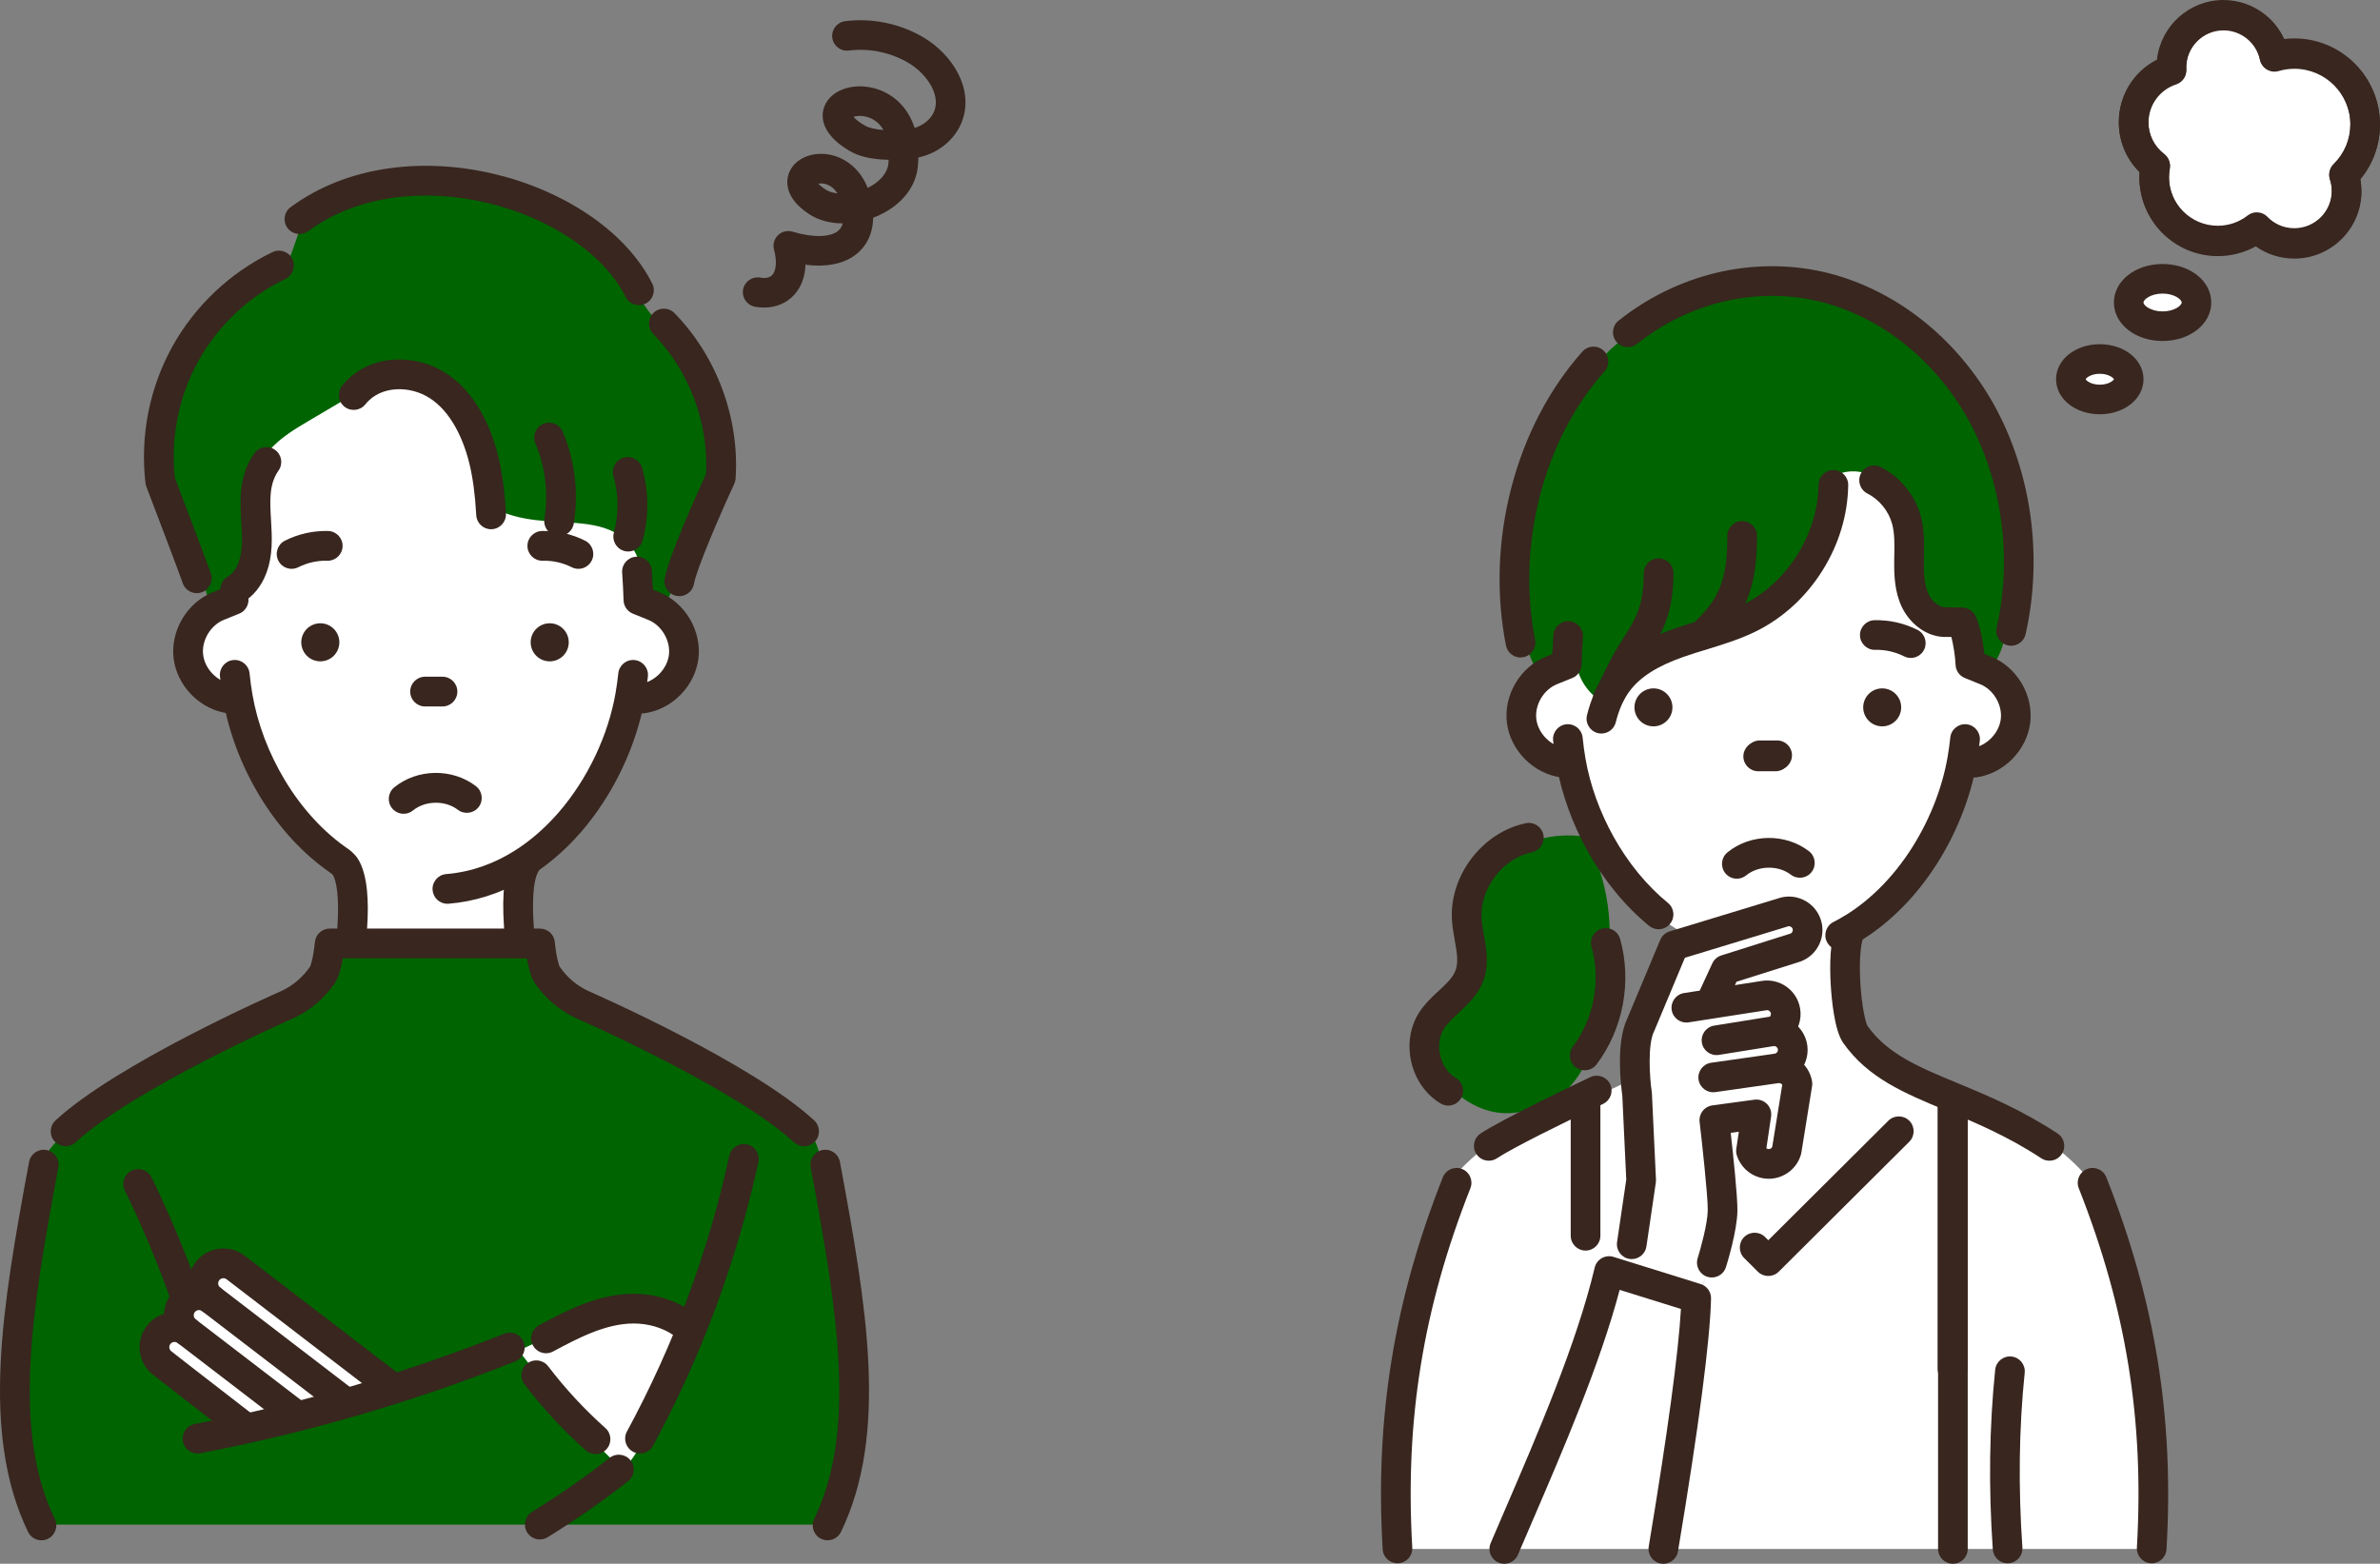 <?xml version="1.0" encoding="UTF-8"?><svg id="_レイヤー_2" xmlns="http://www.w3.org/2000/svg" width="4787.3" height="3145.74" viewBox="0 0 4787.3 3145.74"><rect x="0" y="0" width="4787.3" height="3145.74" fill="#808080" stroke="none"/><defs><style>.cls-1{fill:#006400;}.cls-2{fill:#fff;}.cls-3{fill:#38261f;}</style></defs><g id="_layer"><g id="group"><path class="cls-2" d="m3195.48,2212.84l94.05-44.64,8.45,227.47-14.79,100.55-6.7,60.67-38.56,17.17-62.06,140.7s-2.59-474.49-3.89-475.35c-1.3-.87,23.49-26.57,23.49-26.57Z"/><path class="cls-2" d="m3985.33,1371.13c29,11.7,48.69,45.16,44.88,76.18-3.58,28.98-27.6,55.05-56.01,61.84.92-6.61,1.72-13.26,2.43-19.94,1.4-13.24-8.19-25.1-21.43-26.5-13.22-1.42-25.08,8.17-26.5,21.41-1.42,13.4-3.26,26.71-5.48,39.56-14.92,86.44-56.77,174.6-114.85,241.9-23.36,27.05-48.75,62.54-86.68,89.58-20.26,14.45-32.57,32.1-32.58,58.36-2.02,17.74-2.48,38.99-1.35,63.65.69,15.12,5.12,91.99,24.42,119.32,41.26,58.47,98.65,88.85,165.35,117.58l-44.54,41.63c-9.36-6.4-22.24-5.46-30.57,2.82l-243.24,286.21-94.75-33.58-7.18-259.15,71.72-5.66-4.22,83.89,58.08,11.29,17.26-230.39-14.09-92.37c-5.76-23.94-75.4-9.98-146.01-1.77l29.75-63.07c74.04-25.12,82.26-22.17,155.8-51.05,24.53-34.74-5.12-57.47-33.55-63.41-6.96-1.45-189.77,48.46-198.42,43.14-.18-.11-20.77-13.46-44.39-28.6-54.61-31.69-53.95-80.71-92.89-141.77-36.1-56.63-61.93-122.42-72.76-185.2-2.41-13.91-4.36-28.32-5.83-42.82-1.35-13.24-13.17-22.88-26.41-21.55-13.24,1.33-22.88,13.15-21.55,26.39.6,5.78,1.24,11.54,1.97,17.28-24.39-9.55-43.92-33.11-47.11-59.02-3.83-31.02,15.88-64.48,44.91-76.18l42.18-43.4c8.54,24.32,19.67,53.37,40.41,68.65-1.95,6.08-12.67,36.98-14.33,43.52-3.24,12.9,4.59,26,17.51,29.23,1.95.5,3.92.73,5.87.73,10.78,0,20.61-7.3,23.36-18.22,4.27-17.05,9.66-31.85,16.32-44.75,3.49-6.77,7.32-13.01,11.52-18.79,22.1-30.31,58.15-53.4,113.45-72.63,14.96-5.21,30.63-9.98,45.78-14.62,33.14-10.12,67.42-20.61,99.8-36.85,106.36-53.42,178.89-169.26,180.52-288.26.02-2.41-.3-4.75-.92-6.98,2.41-.8-13.27-19.23-12.1-19.44,12.66-4.38,32.87-7.55,49.67-1.95.92,7.71,2.77,36.48,10.25,40.27,25.52,12.96,45.23,37.17,52.71,64.8,5.42,19.99,5,41.95,4.57,65.21-.07,3.28-.14,6.56-.18,9.82-.41,30.31,1.08,62.32,14.78,91.12,14.27,29.99,46.51,59.04,86.42,56.91l12.57.21c4.64,17.21,9.11,44.26,9.64,61.22.28,9.55,6.17,18.01,15.03,21.62l31,12.55Z"/><path class="cls-1" d="m4031.2,1288.64c-3.79,15.03-9.61,29.33-17.39,42.7-3.37-1.81-6.86-3.44-10.42-4.89l-17.12-6.93c-2.52-24.42-8.93-60.33-18.06-78.43-4.02-7.99-12.16-13.08-21.11-13.24l-30.13-.5c-.69-.02-1.35,0-2.04.05-16.98,1.15-33.36-13.95-40.73-29.46-9.94-20.88-10.44-46.95-10.12-69.74.05-3.19.11-6.4.16-9.59.5-25.61,1.01-52.11-6.22-78.73-10.99-40.57-39.93-76.16-77.42-95.18-10.46-5.3-22.97-2.25-29.9,6.68-12-3.42-24.78-4.22-37.04-2.13-5.55.94-10.53,2.57-14.85,4.77-3.21-1.65-6.84-2.62-10.69-2.66-13.31-.23-24.23,10.44-24.42,23.75-1.38,101.49-63.26,200.3-153.97,245.85-4.02,2.02-8.1,3.97-12.21,5.78,22.3-39.51,30.89-84.83,30.89-148.63,0-13.31-10.78-24.09-24.09-24.09s-24.09,10.78-24.09,24.09c0,88.23-15.6,129.08-69.05,178.62-13.58,4.15-27.51,8.49-41.21,13.26-15.7,5.46-30.13,11.24-43.39,17.49,18.75-31.96,33.73-68.73,33.73-134.38,0-13.31-10.78-24.09-24.09-24.09s-24.09,10.78-24.09,24.09c0,68.34-18.1,96.58-41.03,132.33-7.5,11.73-15.26,23.84-22.92,38.07-6.45,11.98-12.28,23.93-17.92,35.5-5.69,11.66-11.06,22.65-17.05,33.78-1.38,2.57-2.25,5.28-2.64,8.03-.28.69-.57,1.4-.83,2.09-17.53-14.36-30.59-34.21-36.67-56.06,1.49-3.01,2.36-6.36,2.46-9.87.6-19.85,1.45-33.57,2.55-50.94l.32-5.03c.83-13.29-9.27-24.74-22.53-25.56-13.26-.85-24.74,9.27-25.56,22.53l-.32,5.03c-.8,12.92-1.49,23.86-2.04,36.78l-16.48,6.68c-8.74,3.53-16.96,8.17-24.51,13.7-5.12-9.36-9.29-19.16-12.51-29.3,6.2-5.48,9.41-14.02,7.69-22.74-37.95-192.48,17.44-406.39,141.12-544.96,6.82-7.62,7.89-18.38,3.53-26.96,9.64-10.83,20.22-20.72,31.64-29.58,8.61,7.53,21.64,8.03,30.89.64,104.11-83.18,240.73-116.04,365.5-87.86,125.27,28.27,240.76,118.43,308.95,241.17,68.68,123.57,90.39,281.79,58.08,423.21-2.23,9.71,1.77,19.39,9.36,24.87Z"/><path class="cls-2" d="m3903.27,2224.98v436.86s.88,259.49,1.71,454.06h-571.62s51.18-267.03,54.63-268.47c.41.76,23.24-232.39,23.91-231.77l32.29-78.66c-3.58,8.74,8.52-51.12,19.37-75.69,0,0,87.18,99.78,93.33,99.78s12.3-2.34,17-7.02l262.53-261.36c5.83-5.81-2.59-34.91-3.95-42.42l40.65-37.43c.3-.3,22.54,9.38,22.79,9.06,2.43,1.01,4.86,2.04,7.34,3.07Z"/><path class="cls-1" d="m3225.22,1903.41c19.62,69.21,4.86,147.87-38.46,205.28-7.21,9.55-6.22,22.74,1.79,31.12-11.66,25.1-29.03,47.32-50.55,64.66-19,8.21-38.64,17.05-58.88,26.96-50.99,16.43-97.5,7.6-143.94-27.42,4.91-11.04.87-24.23-9.78-30.52-16.66-9.82-29.05-27.7-34.03-49.01-4.96-21.32-1.74-42.82,8.83-59.02,7.53-11.5,18.56-21.75,30.27-32.61,17.85-16.61,38.11-35.41,48-62.28,11.2-30.43,5.67-61.41.78-88.76-2.09-11.79-4.08-22.92-4.8-33.62-4.22-62.71,44.2-126.55,105.72-139.4,10.6-2.2,18.1-11.11,19.05-21.36,27.79-6.95,56.68-8.61,85.06-4.91,8.15,16.59,17.1,32.75,26.73,48.33.09.5.23,1.01.41,1.49,17.05,45.32,26.09,94.27,26.5,142.82-10.37,4.96-15.95,16.8-12.71,28.25Z"/><path class="cls-2" d="m2807.7,3115.9h540.02c5.27-16.74,40.27-268.47,63.28-493.14-36.8-29.56-144.13-48.67-158.39-49.54-15.79,18.62-40.84,94.11-64.57,141.55-2.05-224.11-5.34-383.32-5.63-496.06-60.39,18.06-143.79,47.74-191.66,86-27.09,21.65-55.53,47.04-77.42,76.05-115.14,316.88-105.62,735.14-105.62,735.14Z"/><path class="cls-2" d="m4338.13,3115.9h-405.32s7.13-715.61,6.88-897.2c60.39,18.06,143.79,47.74,191.66,86,27.09,21.65,55.53,47.04,77.42,76.05,80.11,106.19,92.22,259.42,106.84,395.23,19.82,184.05,24.3,340,22.51,339.92Z"/><polygon class="cls-2" points="3262.13 2563.9 3285.67 2477.16 3295.59 2370.59 3288.15 2115.33 3315.41 2011.24 3367.46 1899.72 3570.68 1835.28 3623.96 1845.19 3632.63 1888.56 3559.52 1926.98 3469.73 1953.93 3452.96 2018.67 3565.72 2002.57 3590.5 2036.02 3589.26 2076.91 3604.13 2125.24 3610.33 2204.55 3581.83 2330.94 3539.7 2340.85 3522.35 2319.79 3521.11 2245.44 3457.25 2252.01 3466.59 2432.55 3450.48 2527.97 3415.78 2603.55 3262.13 2563.9"/><path class="cls-3" d="m4038.21,3144.76c-15.53,0-28.63-12.03-29.73-27.76-8.68-124.86-7.07-246.5,4.8-361.56,1.69-16.39,16.33-28.29,32.73-26.61,16.39,1.69,28.3,16.35,26.61,32.73-11.52,111.66-13.07,229.85-4.63,351.3,1.14,16.44-11.25,30.69-27.69,31.83-.7.05-1.41.07-2.1.07Z"/><path class="cls-3" d="m3493.6,1767.62c-8.64,0-17.2-3.73-23.1-10.94-10.43-12.75-8.56-31.54,4.19-41.98,46.18-37.79,116.65-38.84,163.92-2.44,13.05,10.05,15.49,28.78,5.43,41.84-10.05,13.05-28.78,15.49-41.84,5.43-25.03-19.27-65.28-18.68-89.73,1.34-5.54,4.54-12.23,6.75-18.88,6.75Z"/><path class="cls-3" d="m2994.63,2334.94c-9.71,0-19.24-4.74-24.96-13.46-9.04-13.77-5.21-32.27,8.57-41.31,44.19-29.01,180.14-94.14,220.75-113.4,14.89-7.06,32.68-.72,39.74,14.16,7.06,14.88.72,32.68-14.16,39.74-81.89,38.85-181.01,87.99-213.58,109.38-5.05,3.31-10.73,4.9-16.34,4.9Z"/><path class="cls-3" d="m4122.29,2334.94c-5.62,0-11.3-1.58-16.34-4.9-68.88-45.22-134.27-72.37-191.97-96.33-84-34.88-156.55-65-206.53-135.84-17.8-25.22-23.39-89.86-24.96-116.47-2.03-34.16-2.87-95.96,14.24-126.05,8.14-14.32,26.35-19.33,40.68-11.19,14.32,8.14,19.33,26.35,11.19,40.68-4.27,7.51-9.58,37.82-6.69,90.52,2.71,49.46,10.71,81.79,14.46,88.34,40.05,56.6,102.04,82.34,180.51,114.92,60.12,24.96,128.27,53.26,201.83,101.55,13.77,9.04,17.61,27.54,8.57,41.31-5.73,8.73-15.25,13.46-24.96,13.46Zm-365.88-271.13h0,0Z"/><path class="cls-3" d="m2810.94,3144.76c-15.68,0-28.83-12.24-29.75-28.1-7.79-133.88-1.94-258.4,17.9-380.67,19.74-121.63,53.46-241.87,103.09-367.61,6.05-15.32,23.38-22.85,38.7-16.79,15.33,6.05,22.84,23.38,16.79,38.7-48.04,121.7-80.65,237.91-99.69,355.26-19.13,117.91-24.77,238.17-17.23,367.64.96,16.45-11.6,30.56-28.05,31.51-.59.03-1.18.05-1.76.05Z"/><path class="cls-3" d="m4328.1,3144.76c-.58,0-1.17-.02-1.76-.05-16.45-.96-29-15.07-28.05-31.51,7.54-129.48,1.9-249.73-17.23-367.64-19.04-117.35-51.65-233.56-99.69-355.26-6.05-15.32,1.47-32.65,16.79-38.7,15.32-6.05,32.65,1.47,38.7,16.79,49.63,125.73,83.35,245.98,103.09,367.61,19.84,122.27,25.69,246.78,17.9,380.67-.92,15.86-14.07,28.1-29.75,28.1Z"/><path class="cls-3" d="m3025.84,3145.74c-3.91,0-7.88-.77-11.71-2.41-15.15-6.47-22.18-24-15.71-39.15,8.93-20.91,17.93-41.79,27.45-63.9,68.28-158.52,145.68-338.19,181.8-490.28,1.91-8.04,7.08-14.94,14.26-19.03,7.19-4.09,15.75-5.02,23.64-2.56l175.21,54.62c12.71,3.96,21.26,15.87,20.94,29.18-2,84.67-24.38,255.78-66.5,508.58-2.71,16.25-18.08,27.24-34.33,24.52-16.25-2.71-27.23-18.08-24.52-34.33,37.61-225.73,59.84-389.79,64.78-477.82l-123.23-38.42c-39.7,149.78-112.52,318.82-177.26,469.12-9.51,22.07-18.49,42.92-27.38,63.74-4.84,11.33-15.86,18.12-27.45,18.12Z"/><path class="cls-3" d="m3580.08,2177.63c-12.6,0-24.32-8.05-28.39-20.69-5.05-15.68,3.57-32.49,19.25-37.54.61-.2,1.19-.47,1.72-.81,2-1.27,4.12-4.09,3.49-7.82-.44-2.6-1.95-4.16-3.14-5.01-1.19-.85-3.16-1.77-5.76-1.33-.07.01-.14.02-.21.04l-109.59,17.62c-16.27,2.62-31.57-8.45-34.19-24.72-2.62-16.27,8.45-31.57,24.72-34.19l109.49-17.61c17.71-2.95,35.51,1.16,50.15,11.58,14.67,10.44,24.39,25.96,27.38,43.71,4.5,26.75-7.38,53.46-30.28,68.04-4.83,3.07-10.04,5.52-15.48,7.27-3.04.98-6.12,1.45-9.15,1.45Z"/><path class="cls-3" d="m3282.23,2532.84c-1.45,0-2.91-.11-4.38-.32-16.3-2.4-27.57-17.55-25.17-33.85l18.49-125.72c-1-21.28-7.24-153.75-7.96-169.17-2.32-16.2-13.71-105.73,10.05-154.78l66.23-158.29c3.43-8.2,10.34-14.44,18.84-17.03l217.11-66.06c34.41-12.5,72.76,4.9,85.92,39.22,13.3,34.7-4.11,73.75-38.8,87.05-.56.21-1.12.41-1.69.59l-127.95,40.44-20.05,43.43c-6.91,14.96-24.63,21.49-39.59,14.58-14.96-6.91-21.49-24.63-14.58-39.59l25.57-55.39c3.52-7.62,10.09-13.41,18.09-15.94l139.35-44.05c3.63-1.7,5.39-5.96,3.94-9.76-1.53-3.98-6-5.97-9.98-4.45-.66.25-1.32.48-1.99.68l-204.55,62.24-61.16,146.18c-.26.62-.54,1.22-.84,1.82-13.33,26.68-8.91,93.58-4.67,121.8.15,1,.25,2.01.3,3.02q8.17,173.6,8.18,173.73c.07,1.85-.02,3.7-.29,5.53l-18.91,128.57c-2.18,14.83-14.92,25.49-29.48,25.49Z"/><path class="cls-3" d="m3580.3,2096.89c-7.88,0-15.74-3.1-21.61-9.26-11.36-11.93-10.9-30.81,1.03-42.17.9-.86,2.94-3.25,2.32-6.9-.44-2.6-1.95-4.16-3.14-5.01-1.19-.85-3.17-1.77-5.76-1.33-.12.02-.24.04-.36.06l-156.13,24.34c-16.27,2.53-31.53-8.6-34.07-24.88-2.54-16.28,8.6-31.53,24.88-34.07l155.99-24.32c17.67-2.92,35.44,1.2,50.05,11.6,14.67,10.44,24.39,25.96,27.38,43.71,3.72,22.1-3.76,44.53-20.01,60.01-5.77,5.5-13.18,8.23-20.57,8.23Z"/><path class="cls-3" d="m3443.28,2569.83c-2.96,0-5.97-.44-8.95-1.38-15.72-4.94-24.45-21.68-19.52-37.4,5.54-17.65,19.98-69.36,20.29-96.26.33-29-11.74-138.38-16.42-178.08-1.9-16.16,9.49-30.87,25.62-33.05l84.67-11.48c9.29-1.26,18.64,1.93,25.24,8.6,6.59,6.68,9.66,16.06,8.28,25.34l-9.48,63.77c.7.55,1.56,1.04,2.64,1.35,2.54.74,4.59.05,5.88-.65,1.08-.6,2.45-1.67,3.3-3.51l20.11-124.79c-1.62-2.51-4.63-3.95-7.77-3.43-.25.04-.49.08-.74.12l-126.1,17.98c-16.31,2.32-31.42-9.01-33.74-25.32-2.33-16.31,9.01-31.42,25.32-33.74l125.78-17.94c17.6-2.85,35.29,1.27,49.84,11.63,14.67,10.44,24.39,25.96,27.38,43.71.54,3.21.55,6.49.03,9.7l-21.61,134.07c-.19,1.21-.46,2.4-.8,3.58-5.02,17.28-16.48,31.57-32.26,40.24-15.78,8.67-33.98,10.68-51.26,5.66-21.52-6.25-38.47-22.74-45.35-44.1-1.41-4.36-1.79-8.99-1.11-13.53l5.1-34.27-16.36,2.22c5.07,45.24,13.81,127.85,13.49,156.61-.46,40.52-20.72,106.12-23.03,113.47-4,12.74-15.77,20.89-28.45,20.9Z"/><path class="cls-3" d="m3574.69,1549.17h-34.89c-16.47,0-29.83-13.36-29.83-29.83s13.36-29.83,29.83-29.83h34.89c16.47,0,29.83,13.36,29.83,29.83s-13.36,29.83-29.83,29.83Z"/><path class="cls-3" d="m3571.46,1551.48h-34.89c-16.47,0-29.83-13.36-29.83-29.83s13.36-29.83,29.83-29.83h34.89c16.47,0,29.83,13.36,29.83,29.83s-13.36,29.83-29.83,29.83Z"/><path class="cls-3" d="m3843.51,1323.55c-4.52,0-9.11-1.03-13.42-3.21-17.96-9.06-38.08-13.58-58.19-13.05-16.5.44-30.17-12.57-30.6-29.04-.43-16.47,12.57-30.17,29.04-30.6,29.92-.78,59.89,5.94,86.62,19.43,14.71,7.42,20.61,25.36,13.19,40.07-5.25,10.4-15.75,16.4-26.65,16.4Z"/><circle class="cls-3" cx="3325.87" cy="1422.96" r="38.19"/><circle class="cls-3" cx="3785.97" cy="1422.96" r="38.19"/><path class="cls-3" d="m3058.46,1322.62c-13.96,0-26.43-9.85-29.23-24.06-20.24-102.58-16.56-212.21,10.64-317.02,27.26-105.07,76.77-199.92,143.16-274.31,10.97-12.29,29.83-13.36,42.12-2.39,12.29,10.97,13.36,29.83,2.39,42.12-122.55,137.29-177.41,349.27-139.78,540.04,3.19,16.16-7.33,31.85-23.49,35.04-1.95.38-3.89.57-5.81.57Z"/><path class="cls-3" d="m4045.35,1298.98c-2.2,0-4.43-.24-6.67-.76-16.06-3.67-26.11-19.66-22.44-35.72,15.78-69.07,18.85-143.9,8.89-216.39-9.95-72.4-32.91-142.52-66.39-202.77-33.33-59.98-78.92-113.48-131.85-154.72-52.62-41-112.57-69.92-173.35-83.64-60.61-13.68-125.52-13.03-187.72,1.9-62.39,14.97-122.18,44.31-172.92,84.87-12.87,10.29-31.64,8.19-41.93-4.68-10.29-12.87-8.19-31.64,4.68-41.93,57.54-45.99,125.41-79.28,196.26-96.28,71.04-17.04,145.3-17.76,214.77-2.08,69.29,15.64,137.37,48.41,196.88,94.77,59.2,46.12,110.15,105.87,147.34,172.8,37.04,66.65,62.4,143.98,73.34,223.63,10.93,79.55,7.53,161.78-9.83,237.8-3.16,13.83-15.45,23.19-29.06,23.19Z"/><path class="cls-3" d="m3143.38,1564.02c-1.37,0-2.75-.09-4.14-.29-26.7-3.7-52.34-16.85-72.22-37.03-19.88-20.18-32.64-46.02-35.94-72.77-3.3-26.75,2.79-54.92,17.17-79.32,14.37-24.4,36.05-43.4,61.05-53.48l13.05-5.29c.53-11.42,1.16-21.53,1.9-33.25l.31-4.97c1.03-16.44,15.2-28.95,31.64-27.9,16.44,1.03,28.94,15.2,27.9,31.64l-.31,4.99c-1.13,18.01-1.96,31.02-2.55,50.79-.35,11.82-7.65,22.32-18.62,26.76l-30.97,12.55c-26.74,10.79-44.89,41.61-41.37,70.18,3.53,28.57,28.63,54.05,57.15,58.01,16.32,2.26,27.71,17.33,25.45,33.65-2.07,14.93-14.86,25.73-29.51,25.73Z"/><path class="cls-3" d="m3701.46,1911.18c-10.89,0-21.38-5.98-26.64-16.37-7.44-14.7-1.55-32.65,13.15-40.09,57.86-29.28,110.5-77.91,152.22-140.63,38.61-58.03,66.08-126,77.37-191.4,2.2-12.74,4.03-25.92,5.44-39.18,1.74-16.38,16.44-28.24,32.82-26.51,16.38,1.74,28.25,16.43,26.51,32.82-1.55,14.54-3.55,29.02-5.97,43.02-12.67,73.4-43.38,149.51-86.49,214.3-47.42,71.28-107.92,126.88-174.95,160.81-4.32,2.19-8.92,3.22-13.45,3.22Z"/><path class="cls-3" d="m3336.19,1869.31c-6.63,0-13.31-2.2-18.85-6.72-47.89-39.09-90.61-90.92-123.55-149.89-31.2-55.84-53.12-116.87-63.41-176.5-2.61-15.13-4.74-30.8-6.34-46.55-1.66-16.39,10.28-31.02,26.67-32.68,16.39-1.66,31.03,10.28,32.68,26.67,1.46,14.38,3.4,28.65,5.77,42.42,9.16,53.05,28.76,107.53,56.71,157.55,29.31,52.47,67.07,98.38,109.2,132.77,12.76,10.42,14.66,29.21,4.24,41.97-5.9,7.22-14.48,10.97-23.13,10.97Z"/><path class="cls-3" d="m2913.11,2224.07c-5.16,0-10.38-1.34-15.15-4.15-29.26-17.29-50.81-47.62-59.1-83.21-8.3-35.58-2.39-72.31,16.21-100.76,11.12-17.01,25.14-30.03,38.69-42.62,15.38-14.29,28.66-26.63,34.09-41.38,6.16-16.72,2.52-37.08-1.68-60.66-2.27-12.7-4.61-25.83-5.53-39.48-6.02-89.6,60.59-177.43,148.49-195.79,16.13-3.37,31.93,6.97,35.3,23.1,3.37,16.13-6.97,31.93-23.1,35.3-58.87,12.3-105.2,73.38-101.16,133.39.7,10.38,2.66,21.37,4.73,33,5,28.06,10.68,59.86-1.06,91.75-10.36,28.14-31.14,47.45-49.48,64.48-11.43,10.62-22.23,20.65-29.36,31.56-9.73,14.88-12.66,34.77-8.05,54.57,4.62,19.8,16.04,36.34,31.35,45.39,14.18,8.38,18.89,26.67,10.51,40.86-5.57,9.42-15.51,14.66-25.71,14.66Z"/><path class="cls-3" d="m3187.62,2153.04c-6.26,0-12.57-1.96-17.95-6.02-13.15-9.92-15.77-28.63-5.84-41.78,42.27-56.01,56.64-132.75,37.52-200.27-4.49-15.85,4.72-32.34,20.57-36.83,15.84-4.49,32.34,4.72,36.83,20.57,11.89,41.97,13.8,87.51,5.52,131.7-8.28,44.19-26.54,85.95-52.81,120.77-5.86,7.77-14.8,11.86-23.84,11.86Z"/><path class="cls-3" d="m3221.17,1475.61c-2.41,0-4.85-.29-7.29-.91-15.98-4.01-25.68-20.22-21.66-36.2,8.25-32.83,20.21-59.7,36.57-82.15,28.87-39.61,73.14-68.78,139.31-91.8,15.93-5.54,32.09-10.48,47.71-15.26,32.44-9.91,63.08-19.28,91.36-33.48,88.84-44.62,149.45-141.39,150.8-240.8.22-16.33,13.54-29.42,29.82-29.42.14,0,.28,0,.42,0,16.47.22,29.65,13.76,29.42,30.23-.81,59.64-18.7,119.04-51.72,171.77-33.02,52.73-78.66,94.76-131.96,121.53-32.8,16.47-67.32,27.02-100.7,37.22-15.09,4.61-30.7,9.38-45.55,14.55-54.15,18.84-89.32,41.27-110.7,70.6-11.77,16.15-20.58,36.28-26.92,61.54-3.4,13.54-15.56,22.57-28.91,22.57Z"/><path class="cls-3" d="m3971.42,1564.02c-14.66,0-27.44-10.81-29.51-25.74-2.26-16.32,9.13-31.38,25.45-33.65,28.52-3.96,53.62-29.44,57.15-58.01,3.53-28.57-14.62-59.39-41.32-70.17l-31.02-12.57c-10.96-4.44-18.26-14.94-18.62-26.76-.45-15.06-4.25-39.04-8.35-55.71l-8.02-.14c-42.47,2.18-76.62-28.5-91.7-60.19-14.21-29.86-15.76-62.66-15.33-93.66.05-3.28.11-6.57.17-9.86.43-22.83.84-44.4-4.36-63.59-7.07-26.08-25.68-48.96-49.78-61.19-14.69-7.46-20.56-25.41-13.1-40.1,7.46-14.69,25.41-20.56,40.1-13.1,38.91,19.75,68.95,56.68,80.37,98.79,7.43,27.42,6.92,54.32,6.42,80.33-.06,3.19-.12,6.38-.16,9.56-.31,22.15.15,47.44,9.55,67.2,7.51,15.8,22.66,27.06,35.17,26.21.85-.06,1.69-.08,2.54-.06l30.13.52c11.08.19,21.14,6.5,26.12,16.4,9.15,18.15,15.5,52.14,18.3,76.99l13.91,5.64c24.95,10.07,46.63,29.06,61.01,53.46,14.37,24.4,20.47,52.57,17.17,79.32-3.3,26.75-16.07,52.59-35.94,72.77-19.87,20.17-45.52,33.32-72.22,37.03-1.39.19-2.77.29-4.14.29Z"/><path class="cls-3" d="m3424.28,1307.25c-8.12,0-16.2-3.29-22.09-9.77-11.08-12.19-10.17-31.06,2.02-42.14,54.51-49.52,70.28-89.28,70.28-177.24,0-16.48,13.36-29.83,29.83-29.83s29.83,13.36,29.83,29.83c0,104.52-22.67,160.39-89.82,221.4-5.71,5.19-12.89,7.75-20.05,7.75Z"/><path class="cls-3" d="m3234.39,1434.03c-4.77,0-9.61-1.15-14.1-3.57-14.51-7.8-19.95-25.89-12.14-40.4,5.93-11.03,11.28-21.99,16.95-33.59,5.67-11.61,11.53-23.62,18.02-35.68,7.77-14.44,15.59-26.65,23.16-38.45,22.42-34.98,40.13-62.6,40.13-129.25,0-16.48,13.36-29.83,29.83-29.83s29.83,13.36,29.83,29.83c0,84.13-25.19,123.44-49.56,161.45-6.96,10.86-14.16,22.09-20.84,34.51-5.93,11.03-11.28,21.99-16.95,33.59-5.67,11.61-11.53,23.62-18.02,35.68-5.39,10.01-15.67,15.71-26.3,15.71Z"/><path class="cls-3" d="m3556.89,2566.83c-7.62,0-15.23-2.9-21.05-8.69l-27.49-27.37c-11.67-11.63-11.71-30.51-.09-42.19,11.63-11.67,30.52-11.71,42.19-.09l6.44,6.41,241.48-240.42c11.67-11.62,30.56-11.58,42.19.09,11.62,11.67,11.58,30.56-.09,42.19l-262.53,261.38c-5.82,5.79-13.43,8.69-21.05,8.69Z"/><path class="cls-3" d="m3189.29,2515.71c-16.48,0-29.83-13.36-29.83-29.83v-267.17c0-16.48,13.36-29.83,29.83-29.83s29.83,13.36,29.83,29.83v267.17c0,16.47-13.36,29.83-29.83,29.83Z"/><path class="cls-3" d="m3928.2,3145.73c-16.47,0-29.83-13.36-29.83-29.83v-897.2c0-16.48,13.36-29.83,29.83-29.83s29.83,13.36,29.83,29.83v897.2c0,16.47-13.36,29.83-29.83,29.83Z"/><path class="cls-3" d="m3927.36,2783.43c-16.47,0-29.83-13.36-29.83-29.83v-535.45c0-16.47,13.36-29.83,29.83-29.83s29.83,13.36,29.83,29.83v535.45c0,16.47-13.36,29.83-29.83,29.83Z"/><ellipse class="cls-2" cx="4353.74" cy="611.22" rx="65.88" ry="39.05"/><ellipse class="cls-2" cx="4222.79" cy="762.17" rx="65.88" ry="39.05"/><path class="cls-2" d="m4541.64,446.77c8.74,0,17.44,3.42,23.94,10.12,16.07,16.56,37.6,25.68,60.62,25.68,46.58,0,84.48-37.9,84.48-84.48,0-8.93-1.4-17.75-4.17-26.24-3.93-12.03-.71-25.24,8.31-34.11,24.34-23.96,37.74-55.93,37.74-90.04,0-69.67-56.68-126.36-126.35-126.36-12.01,0-23.98,1.72-35.56,5.11-8.92,2.61-18.52,1.38-26.49-3.39-7.97-4.77-13.59-12.66-15.5-21.75-8.1-38.57-42.65-66.57-82.14-66.57-46.29,0-83.95,37.66-83.95,83.95,0,1.44.04,2.94.12,4.45.78,15.03-8.61,28.72-22.91,33.41-37.39,12.25-62.5,46.92-62.5,86.28,0,28.44,12.98,54.72,35.62,72.08,9.9,7.6,14.73,20.09,12.52,32.37-1.19,6.61-1.8,13.23-1.8,19.69,0,60.67,49.36,110.03,110.04,110.03,24.7,0,48.05-8.02,67.53-23.2,6.06-4.72,13.29-7.04,20.48-7.04Z"/><path class="cls-3" d="m4615.06,520.17c-28.28,0-55.14-8.61-77.71-24.6-23.21,12.91-49.18,19.65-76.27,19.65-86.94,0-157.67-70.73-157.67-157.68,0-3.59.13-7.21.38-10.84-26.71-26.28-41.73-61.84-41.73-99.93,0-53.64,30.16-101.67,76.89-125.31,7.27-67.29,64.42-119.85,133.62-119.85,31.02,0,61.3,10.83,85.24,30.49,15.86,13.03,28.49,29.53,36.96,47.98,6.73-.8,13.5-1.2,20.29-1.2,94.97,0,172.24,77.27,172.24,172.24,0,40.62-13.94,79.02-39.57,109.84,1.47,8.01,2.21,16.15,2.21,24.34,0,74.37-60.5,134.88-134.88,134.88Zm-75.44-91.44c7.8,0,15.56,3.05,21.36,9.03,14.34,14.78,33.54,22.91,54.09,22.91,41.56,0,75.38-33.82,75.38-75.38,0-7.96-1.25-15.84-3.72-23.41-3.5-10.73-.63-22.52,7.41-30.43,21.71-21.37,33.67-49.9,33.67-80.34,0-62.17-50.58-112.74-112.74-112.74-10.72,0-21.4,1.53-31.73,4.56-7.95,2.33-16.52,1.23-23.64-3.03-7.11-4.26-12.13-11.29-13.83-19.41-7.23-34.42-38.05-59.39-73.29-59.39-41.3,0-74.9,33.6-74.9,74.9,0,1.29.04,2.62.11,3.97.7,13.41-7.68,25.63-20.44,29.81-33.36,10.93-55.77,41.87-55.77,76.98,0,25.38,11.58,48.82,31.78,64.32,8.83,6.78,13.14,17.92,11.17,28.88-1.06,5.9-1.6,11.81-1.6,17.57,0,54.14,44.04,98.18,98.18,98.18,22.04,0,42.87-7.16,60.26-20.7,5.41-4.21,11.86-6.28,18.27-6.28Z"/><path class="cls-3" d="m4614.9,518.56c-28.28,0-55.14-8.61-77.71-24.6-23.21,12.91-49.18,19.65-76.27,19.65-86.94,0-157.67-70.73-157.67-157.67,0-3.59.13-7.21.38-10.84-26.71-26.28-41.73-61.84-41.73-99.93,0-53.64,30.16-101.67,76.89-125.31,7.27-67.29,64.42-119.85,133.62-119.85,31.02,0,61.3,10.83,85.24,30.49,15.86,13.03,28.49,29.53,36.96,47.98,6.73-.8,13.5-1.2,20.29-1.2,94.97,0,172.24,77.27,172.24,172.24,0,40.62-13.94,79.02-39.57,109.84,1.47,8.01,2.21,16.15,2.21,24.34,0,74.37-60.5,134.88-134.88,134.88Zm-75.45-91.44c7.8,0,15.56,3.05,21.36,9.03,14.34,14.78,33.54,22.91,54.09,22.91,41.56,0,75.38-33.82,75.38-75.38,0-7.96-1.25-15.84-3.72-23.41-3.5-10.73-.63-22.52,7.41-30.43,21.71-21.37,33.67-49.9,33.67-80.34,0-62.17-50.57-112.74-112.74-112.74-10.72,0-21.4,1.53-31.73,4.56-7.96,2.33-16.53,1.23-23.64-3.03-7.11-4.26-12.13-11.29-13.83-19.41-7.23-34.41-38.05-59.39-73.29-59.39-41.3,0-74.9,33.6-74.9,74.9,0,1.27.04,2.61.11,3.99.69,13.41-7.69,25.61-20.45,29.8-33.36,10.93-55.77,41.87-55.77,76.98,0,25.38,11.58,48.82,31.78,64.31,8.83,6.78,13.14,17.92,11.17,28.88-1.06,5.9-1.6,11.81-1.6,17.57,0,54.14,44.04,98.18,98.18,98.18,22.04,0,42.87-7.16,60.26-20.7,5.41-4.21,11.86-6.28,18.27-6.28Z"/><path class="cls-3" d="m4223.67,833.33c-49.3,0-87.92-30.95-87.92-70.45s38.62-70.45,87.92-70.45,87.93,30.95,87.93,70.45-38.62,70.45-87.93,70.45Zm-28.4-70.45c1,2.83,10.82,10.95,28.4,10.95s27.39-8.12,28.4-10.95c-1-2.83-10.82-10.95-28.4-10.95s-27.39,8.12-28.4,10.95Zm56.84.15h0,0Z"/><path class="cls-3" d="m4349.99,685.94c-54.89,0-97.9-34.01-97.9-77.43s43-77.43,97.9-77.43,97.9,34.01,97.9,77.43-43,77.43-97.9,77.43Zm0-95.36c-23.45,0-38.4,11.77-38.4,17.93s14.95,17.93,38.4,17.93,38.4-11.77,38.4-17.93-14.95-17.93-38.4-17.93Z"/></g><g id="group-2"><path class="cls-2" d="m1306.23,1241.69c29.06,11.74,48.83,45.31,44.99,76.42-3.59,29.06-27.71,55.18-56.17,62.02.92-6.63,1.73-13.32,2.44-20.02,1.43-13.26-8.19-25.15-21.47-26.58-13.26-1.43-25.18,8.22-26.58,21.47-1.43,13.44-3.29,26.79-5.5,39.67-14.96,86.69-56.96,175.1-115.2,242.6-21.47,24.88-49.87,52.4-85.17,75.5-39.79,26.1-88.34,46.55-145.6,51.32-13.3,1.1-23.17,12.77-22.07,26.07,1.04,12.63,11.6,22.16,24.05,22.16.67,0,1.33-.02,2.03-.07,42.04-3.5,81.6-14.54,118.19-31.48-2.72,22.62-2.88,49.98-.64,82.8.23,3.34.39,6.72.55,10.17h-287.86c.16-2.85.35-6.01.64-10.17,5.45-79.88-7.13-117.09-18.69-134.21-5.06-7.53-13.32-14.11-15.74-15.92-.35-.25-.69-.51-1.06-.76-96.97-65.79-173.63-189.32-195.26-314.65-2.39-13.95-4.37-28.4-5.85-42.94-1.33-13.28-13.21-22.94-26.46-21.61-13.28,1.36-22.94,13.21-21.61,26.49.6,5.8,1.24,11.6,1.98,17.35-24.46-9.62-44.07-33.23-47.27-59.21-3.82-31.11,15.95-64.69,45.04-76.42l31.07-12.59c8.88-3.59,14.8-12.1,15.07-21.68.07-2.28.14-4.49.21-6.63,15.67-11.62,27.94-28.51,35.88-49.36,13.39-35.32,11.3-70.88,9.25-105.28-2.35-39.54-4.35-73.66,16.25-103,6.56-9.34-10.6-34.08-17.92-42.27,20.25-22.81,52.08-44.25,77-59l78.67-46.03c10.08,5.48,29.57,23.22,36.98,13.95,24.05-30.08,75.69-46.28,127.9-19.05,59.07,30.79,83.51,108.02,91.29,139.8,7.25,29.57,11.74,63.1,14.11,105.53.74,12.86,11.39,22.81,24.12,22.81.46,0,.92-.02,1.38-.05,9.34-.53,18.42-31.45,21.97-39.45,30.08,11.74,61.43,20.45,94,22.77,3.64,4.92,9.06,29.01,15.58,30.1,1.31.21,2.62.32,3.91.32,6.83,0,14.95-23.54,19.44-28.35,31.69,1.82,69.99,8.35,95.65,21.95,4.46,2.37-1.02,22.05,2.69,24.86,2.55,4.72,32.69,6.11,37.89,8.27,7.64,8.4,4.97,17.07,7.87,26.09-8.1,4.3-31.61,16.15-31.01,25.91l.32,5.04c1.1,17.42,1.96,31.18,2.55,51.09.3,9.57,6.21,18.09,15.07,21.68l31.11,12.59Z"/><path class="cls-1" d="m1100.43,1048.46c-30.7-2.39-61.1-6.72-88.67-18.06-2.58-44.09-7.46-79.53-15.23-111.33-11.6-47.41-42.07-132.67-115.89-171.17-30.31-15.81-65.26-22.09-98.42-17.65-36.18,4.81-67.98,22.34-89.56,49.36-6.14,7.69-6.83,17.97-2.6,26.19l-70.19,41.51c-26.49,15.69-56.13,33.21-77.9,58.59-9.48-2.49-19.91,1.01-25.87,9.48-30.28,43.15-27.43,91.22-24.92,133.63,1.73,28.93,3.34,56.36-4.65,80.87-7.64,27.29-39.4,43.84-39.9,54.29-.09,1.98-.18,3.98-.28,6.03l-16.52,6.7c-4.03,1.63-7.96,3.5-11.76,5.59l-6.33-21.01c7.02-6.14,10.1-16.09,7.06-25.54-5.13-15.95-62.09-165.39-72.79-193.47-9.04-81.62,7.73-166.01,47.29-237.95,40.06-72.81,103.37-132.69,178.3-168.63,12.04-5.75,17.12-20.2,11.35-32.24-.46-.97-.97-1.86-1.54-2.74,3.27-6.7,5.68-13.65,8.05-20.44l12.38-35.51c5.13.14,10.33-1.38,14.77-4.65,95-69.77,228.65-90.67,366.68-57.35,129.4,31.25,236.8,104.71,280.31,191.74,4.23,8.47,12.77,13.37,21.63,13.37,2.19-.02,4.37-.3,6.54-.92,6.81,10.98,14.45,21.4,22.87,31.2-5.55,9.2-4.44,21.33,3.43,29.39,73.48,75.14,113.61,182.14,107.86,287.08-13.58,29.5-75.3,165.28-83.3,210.31-1.63,9.14,2.09,17.97,8.93,23.29l-8.81,18.04c-5.8-3.75-11.97-6.95-18.41-9.55l-16.55-6.72c-.58-12.96-1.27-23.93-2.07-36.89l-.32-5.02c-.76-11.99-10.08-21.38-21.7-22.55-2.55-8.42-6.65-16.34-11.74-23.52,7.09-2.6,12.86-8.47,15-16.29,12.84-46.99,12.5-96.51-1.04-143.25-3.7-12.82-17.12-20.2-29.92-16.5-12.84,3.7-20.2,17.12-16.5,29.94,11.05,38.18,11.32,78.63.83,117.04-1.24-.74-2.49-1.43-3.73-2.09-26.53-14.08-56.7-17.7-88.02-19.65,9.67-60.32,1.91-124.4-21.88-180.58-5.2-12.29-19.38-18.04-31.69-12.84-12.29,5.22-18.02,19.4-12.82,31.69,20.39,48.16,26.99,103.16,18.55,154.83-.21,1.33-.32,2.65-.32,3.96Z"/><path class="cls-1" d="m662.48,1897.92l423.44-.22,17.27,64.04,51.08,53.51,268.53,118.09s59.77,35.01,74.9,46.7c15.13,11.69,112.43,80.54,126,91.64,38.77,31.72,59.33,238.84,59.33,238.84,0,0,36.77,158.03,36.77,284.56s-49.9,271.83-49.9,271.83H77.7s-58.34-206.74-47.05-347.88c11.29-141.14,39.13-353.68,56.52-387.52,17.39-33.84,81.13-91.73,118.64-116.73,22.51-15.01,117.75-75.95,143.2-85.24,25.45-9.29,128.22-79.49,198.91-97.71,70.69-18.22,99.85-43,104.22-69.96,4.37-26.97,10.33-63.95,10.33-63.95Z"/><polygon class="cls-2" points="311.58 2711.97 347.25 2663.89 417.03 2559.99 463.55 2544.49 587.61 2639.08 776.8 2784.85 655.84 2839.12 483.71 2874.79 311.58 2711.97"/><path class="cls-2" d="m1043.42,2716.72s40.92,52.61,55.54,74.54c14.61,21.92,86.23,97.92,86.23,97.92,0,0,51.15,55.54,64.31,61.38,13.15,5.85,39.46-42.38,42.38-52.61,2.92-10.23,100.84-220.68,100.84-220.68,0,0-36.54-52.61-84.77-48.23-48.23,4.38-168.07,42.38-182.68,49.69-14.61,7.31-81.84,38-81.84,38Z"/><path class="cls-3" d="m811.93,1637.02c-8.66,0-17.25-3.74-23.17-10.97-10.46-12.79-8.58-31.63,4.2-42.1,46.31-37.9,116.98-38.95,164.39-2.44,13.09,10.08,15.53,28.86,5.45,41.96-10.08,13.09-28.86,15.53-41.96,5.45-25.1-19.33-65.47-18.73-89.99,1.34-5.56,4.55-12.27,6.77-18.93,6.77Z"/><path class="cls-3" d="m83.35,3098.51c-11.13,0-21.82-6.24-26.98-16.94-23.39-48.57-39.07-101.31-47.94-161.23-7.93-53.56-10.24-112.02-7.05-178.71,5.8-121.35,29.3-254.89,57.12-404.29,3.02-16.24,18.64-26.96,34.89-23.93,16.24,3.02,26.96,18.64,23.93,34.89-27.41,147.2-50.55,278.62-56.17,396.2-6.2,129.77,9.41,228.63,49.13,311.13,7.17,14.89.91,32.76-13.97,39.93-4.18,2.01-8.61,2.97-12.96,2.97Z"/><path class="cls-3" d="m1664.68,3098.51c-4.35,0-8.77-.95-12.96-2.97-14.89-7.17-21.14-25.05-13.97-39.93,39.72-82.49,55.34-181.36,49.13-311.13-5.62-117.58-28.76-249-56.17-396.2-3.02-16.24,7.69-31.86,23.93-34.89,16.25-3.02,31.86,7.69,34.89,23.93,27.82,149.4,51.32,282.94,57.12,404.29,3.19,66.69.88,125.15-7.05,178.71-8.87,59.92-24.55,112.66-47.94,161.23-5.15,10.7-15.84,16.94-26.98,16.94Z"/><path class="cls-3" d="m1085.84,3096.84c-10.04,0-19.84-5.05-25.49-14.22-8.67-14.07-4.3-32.5,9.77-41.17,53.97-33.27,106.51-69.87,156.17-108.77,13.01-10.19,31.81-7.91,42,5.1,10.19,13.01,7.91,31.81-5.1,42-51.41,40.28-105.81,78.16-161.67,112.6-4.89,3.02-10.32,4.45-15.67,4.45Z"/><path class="cls-3" d="m397.29,2923.85c-14.08,0-26.62-9.98-29.35-24.32-3.1-16.23,7.55-31.9,23.78-34.99,212.34-40.5,421.83-101.59,622.66-181.57,15.35-6.11,32.75,1.37,38.86,16.72,6.11,15.35-1.37,32.75-16.72,38.86-204.35,81.38-417.52,143.54-633.59,184.76-1.89.36-3.78.54-5.64.54Z"/><path class="cls-3" d="m371.84,2635.42c-12.31,0-23.84-7.65-28.19-19.92-26.63-75.04-57.77-149.32-92.54-220.79-7.23-14.86-1.05-32.76,13.81-39.99,14.86-7.23,32.76-1.05,39.99,13.81,35.75,73.46,67.75,149.82,95.13,226.95,5.53,15.57-2.62,32.67-18.19,38.2-3.31,1.17-6.69,1.73-10.01,1.73Z"/><path class="cls-3" d="m1098.33,2722.25c-10.69,0-21.03-5.74-26.42-15.83-7.78-14.57-2.28-32.7,12.3-40.48,52.73-28.16,118.37-63.2,189.84-63.39.18,0,.37,0,.56,0,40.61,0,80.5,11.69,112.39,32.94,13.75,9.16,17.46,27.74,8.3,41.49-9.16,13.75-27.74,17.47-41.49,8.3-22.16-14.77-50.28-22.9-79.2-22.9-.13,0-.27,0-.4,0-56.58.15-112.49,30-161.81,56.34-4.49,2.4-9.31,3.53-14.07,3.53Z"/><path class="cls-3" d="m1287.36,2923.85c-4.81,0-9.69-1.16-14.22-3.61-14.53-7.87-19.93-26.02-12.07-40.55,94.43-174.44,163.72-361.09,205.96-554.76,3.52-16.14,19.46-26.38,35.6-22.85,16.14,3.52,26.37,19.46,22.85,35.6-43.44,199.17-114.7,391.11-211.81,570.49-5.41,10-15.71,15.68-26.34,15.68Z"/><path class="cls-3" d="m1197.85,2925.01c-7.08,0-14.19-2.5-19.89-7.58-45.04-40.13-86.41-84.81-122.97-132.79-10.01-13.14-7.48-31.91,5.67-41.93,13.14-10.01,31.91-7.48,41.93,5.67,34.24,44.95,73,86.79,115.18,124.38,12.34,10.99,13.42,29.9,2.43,42.24-5.91,6.63-14.11,10.01-22.35,10.01Z"/><path class="cls-3" d="m491.73,2900.23c-6.37,0-12.79-2.03-18.23-6.22-90.28-69.53-162.13-125.73-165.38-128.28-14.83-11.42-24.34-27.93-26.79-46.5-2.46-18.63,2.48-37.09,13.9-51.99,11.42-14.9,27.98-24.46,46.6-26.92,18.62-2.46,37.09,2.48,51.99,13.9l222.86,170.88c13.11,10.05,15.59,28.83,5.54,41.94-10.05,13.11-28.83,15.59-41.94,5.54l-222.86-170.88c-4.59-3.52-11.19-2.65-14.71,1.94-2.29,2.99-2.28,6.14-2.07,7.75s1.02,4.66,4.01,6.95c.08.06.16.12.24.18.72.57,73.38,57.42,165.12,128.07,13.09,10.08,15.53,28.87,5.45,41.96-5.89,7.65-14.76,11.66-23.72,11.66Z"/><path class="cls-3" d="m693.1,2849.51c-6.35,0-12.75-2.01-18.18-6.18l-268.34-205.76c-2.99-2.29-6.14-2.28-7.75-2.07-1.61.21-4.66,1.02-6.95,4.01-3.52,4.59-2.65,11.19,1.94,14.71,13.11,10.05,15.59,28.83,5.54,41.94-10.05,13.11-28.83,15.59-41.94,5.54-14.9-11.42-24.46-27.97-26.92-46.6-2.46-18.63,2.48-37.09,13.9-51.99,11.42-14.9,27.98-24.46,46.6-26.92,18.62-2.46,37.09,2.48,51.99,13.9l268.34,205.76c13.11,10.05,15.59,28.83,5.54,41.94-5.89,7.68-14.78,11.71-23.76,11.71Z"/><path class="cls-3" d="m787.33,2819.93c-6.35,0-12.75-2.01-18.18-6.18l-313.41-240.31c-4.59-3.52-11.19-2.65-14.71,1.94-3.52,4.59-2.65,11.19,1.94,14.71,13.11,10.05,15.59,28.83,5.54,41.94-10.05,13.11-28.83,15.59-41.94,5.54-30.77-23.59-36.61-67.82-13.02-98.59,23.59-30.77,67.82-36.61,98.59-13.01l313.4,240.31c13.11,10.05,15.59,28.83,5.54,41.94-5.89,7.68-14.78,11.71-23.76,11.71Z"/><path class="cls-3" d="m473.19,1215.74c-10.39,0-20.48-5.42-26.01-15.08-8.19-14.35-3.21-32.62,11.14-40.81,8.89-5.08,16.44-14.88,21.27-27.6,9.29-24.48,7.61-52.85,5.83-82.88-2.57-43.36-5.48-92.5,25.96-137.28,9.49-13.52,28.15-16.79,41.67-7.29,13.52,9.49,16.79,28.15,7.29,41.67-19.45,27.69-17.48,60.9-15.2,99.36,2.07,35,4.22,71.19-9.62,107.65-9.88,26.04-26.32,46.21-47.54,58.33-4.68,2.67-9.78,3.94-14.81,3.94Z"/><path class="cls-3" d="m395.8,1193.24c-12.64,0-24.39-8.08-28.47-20.76-3.71-11.53-45.64-122.09-72.92-193.6-.88-2.3-1.47-4.7-1.76-7.15-11.08-93.63,7.84-190.68,53.28-273.29,45.44-82.61,117.28-150.55,202.29-191.32,14.9-7.14,32.77-.86,39.91,14.04,7.14,14.9.86,32.77-14.04,39.91-73.85,35.42-136.27,94.45-175.74,166.21-38.89,70.7-55.42,153.59-46.7,233.81,11.35,29.76,67.49,177.11,72.63,193.06,5.06,15.73-3.58,32.58-19.31,37.64-3.05.98-6.14,1.45-9.17,1.45Z"/><path class="cls-3" d="m1285.24,613.81c-10.97,0-21.54-6.06-26.78-16.54-20.97-41.93-57.89-81.69-106.79-114.97-48.79-33.21-107.48-58.71-169.72-73.74-63.97-15.45-129.71-19.19-190.11-10.84-65.63,9.08-123.44,31.69-171.83,67.22-13.32,9.78-32.04,6.91-41.82-6.41-9.78-13.32-6.91-32.04,6.41-41.82,56.49-41.47,123.45-67.8,199.04-78.26,67.74-9.37,141.17-5.24,212.35,11.95,69.18,16.7,134.66,45.21,189.35,82.44,57.32,39.02,101.11,86.63,126.64,137.68,7.39,14.78,1.4,32.75-13.38,40.14-4.29,2.15-8.86,3.16-13.36,3.17Z"/><path class="cls-3" d="m1366.45,1199.27c-1.74,0-3.5-.15-5.27-.47-16.27-2.89-27.11-18.43-24.22-34.69,8.04-45.22,68.78-179.14,83.28-210.71,5.33-102.98-34.17-207.91-106.28-281.65-11.55-11.81-11.34-30.75.47-42.31,11.81-11.55,30.75-11.34,42.31.47,85.09,87.01,131.03,211.46,122.88,332.89-.25,3.65-1.16,7.23-2.7,10.56-28.43,61.47-75.58,170.46-81.05,201.22-2.58,14.49-15.19,24.68-29.42,24.68Zm83.32-238.47h.01-.01Z"/><path class="cls-3" d="m586.6,1144.29c-10.93,0-21.47-6.02-26.73-16.44-7.44-14.75-1.52-32.74,13.23-40.19,26.81-13.53,56.85-20.27,86.87-19.49,16.52.43,29.56,14.17,29.13,30.68-.42,16.25-13.73,29.14-29.89,29.14-.26,0-.53,0-.79-.01-20.16-.52-40.35,4-58.36,13.09-4.32,2.18-8.92,3.21-13.45,3.21Z"/><path class="cls-3" d="m1163.44,1144.29c-4.53,0-9.13-1.03-13.46-3.21-18.01-9.09-38.2-13.62-58.36-13.09-16.51.41-30.25-12.61-30.68-29.13-.43-16.52,12.61-30.25,29.13-30.68,30.02-.78,60.06,5.96,86.87,19.49,14.75,7.44,20.67,25.44,13.23,40.19-5.26,10.43-15.8,16.44-26.73,16.44Z"/><circle class="cls-3" cx="644.31" cy="1292.11" r="38.29" transform="translate(-445.43 344.92) rotate(-22.5)"/><circle class="cls-3" cx="1105.73" cy="1292.11" r="38.3" transform="translate(-589.8 1160.32) rotate(-45)"/><path class="cls-3" d="m1617.4,2305.79c-7.26,0-14.54-2.62-20.29-7.94-117.99-108.97-436.2-248.81-439.4-250.21-.34-.15-.68-.31-1.02-.47-32.54-15.7-58.69-37.98-79.95-68.12-4.93-6.98-11.56-19.67-16.8-51.23h-370.55c-5.24,31.56-11.88,44.25-16.8,51.23-21.26,30.13-47.42,52.41-79.95,68.12-.34.16-.67.32-1.02.47-3.2,1.4-321.41,141.24-439.4,250.21-12.14,11.21-31.06,10.46-42.27-1.68-11.21-12.14-10.46-31.06,1.68-42.27,124.03-114.54,435.75-252.19,455.48-260.84,23.15-11.26,41.09-26.6,56.41-48.23.6-1.14,5.96-12.34,9.93-50.04,1.6-15.23,14.44-26.79,29.75-26.79h422.94c15.31,0,28.15,11.56,29.75,26.79,3.97,37.7,9.34,48.9,9.93,50.04,15.32,21.63,33.26,36.97,56.41,48.23,19.7,8.63,331.45,146.29,455.48,260.84,12.14,11.21,12.89,30.14,1.68,42.27-5.9,6.38-13.93,9.62-21.99,9.62Z"/><path class="cls-3" d="m987.79,1064.63c-15.75,0-28.95-12.31-29.84-28.23-2.37-42.07-6.8-75.27-13.95-104.49-7.37-30.12-18.56-57.96-32.36-80.51-15.72-25.69-34.57-44.38-56.01-55.56-20.51-10.7-44.05-14.96-66.27-12-15.76,2.1-38.01,8.93-54.47,29.54-10.32,12.91-29.14,15.01-42.05,4.69-12.91-10.32-15.01-29.14-4.69-42.05,22.52-28.18,55.66-46.46,93.3-51.49,34.33-4.58,70.5,1.9,101.85,18.25,31.2,16.27,57.9,42.3,79.37,77.37,16.99,27.75,30.63,61.48,39.45,97.53,8.04,32.87,12.99,69.52,15.57,115.35.93,16.5-11.69,30.62-28.19,31.55-.57.03-1.14.05-1.71.05Z"/><path class="cls-3" d="m1124.64,1078.32c-1.6,0-3.22-.13-4.85-.39-16.31-2.66-27.37-18.04-24.71-34.34,8.26-50.62,1.8-104.49-18.18-151.67-6.44-15.21.67-32.77,15.88-39.21,15.21-6.44,32.77.67,39.21,15.88,24.33,57.45,32.19,123.02,22.13,184.64-2.39,14.68-15.09,25.1-29.49,25.1Z"/><path class="cls-3" d="m1263.67,1109.46c-2.61,0-5.27-.34-7.91-1.07-15.94-4.36-25.32-20.81-20.97-36.75,10.08-36.85,9.79-77.31-.81-113.95-4.59-15.87,4.55-32.46,20.42-37.05,15.87-4.59,32.46,4.55,37.05,20.42,13.81,47.75,14.18,98.36,1.05,146.36-3.64,13.29-15.69,22.03-28.84,22.03Z"/><path class="cls-3" d="m1045.11,1927.62c-15.88,0-29.11-12.49-29.86-28.51-.23-4.88-.39-9.73-.55-14.42-.24-7.26-.47-14.12-.92-20.71-4.75-69.34,1.29-115.01,18.99-143.73,8.67-14.06,27.1-18.44,41.17-9.77,14.06,8.67,18.44,27.1,9.77,41.17-13.81,22.4-12.34,77.43-10.23,108.24.52,7.64.78,15.35,1.03,22.81.15,4.49.3,9.14.51,13.6.77,16.5-11.98,30.51-28.48,31.29-.48.02-.95.03-1.43.03Z"/><path class="cls-3" d="m461.86,1435.13c-1.37,0-2.75-.09-4.15-.29-26.77-3.71-52.5-16.9-72.43-37.13-19.93-20.23-32.73-46.15-36.04-72.98-3.31-26.83,2.8-55.08,17.22-79.55,14.41-24.47,36.16-43.52,61.22-53.63l31.02-12.57c15.31-6.21,32.76,1.18,38.96,16.49,6.2,15.31-1.18,32.76-16.49,38.96l-31.06,12.59c-26.82,10.82-45.02,41.73-41.48,70.38,3.54,28.65,28.71,54.21,57.31,58.18,16.37,2.27,27.79,17.38,25.52,33.74-2.08,14.97-14.9,25.81-29.59,25.81Z"/><path class="cls-3" d="m1292.27,1435.13c-14.7,0-27.52-10.84-29.59-25.81-2.27-16.37,9.16-31.47,25.52-33.74,28.6-3.97,53.77-29.52,57.31-58.18,3.54-28.66-14.67-59.56-41.44-70.37l-31.11-12.6c-10.99-4.45-18.31-14.98-18.67-26.83-.59-19.82-1.41-32.86-2.55-50.92l-.32-5.02c-1.03-16.49,11.49-30.7,27.98-31.73,16.48-1.03,30.7,11.49,31.73,27.98l.31,5c.74,11.75,1.38,21.88,1.91,33.33l13.13,5.32c25.02,10.1,46.77,29.14,61.18,53.62,14.41,24.47,20.53,52.72,17.22,79.55-3.31,26.83-16.11,52.74-36.04,72.98-19.93,20.23-45.65,33.42-72.43,37.13-1.39.19-2.78.29-4.15.29Z"/><path class="cls-3" d="m899.93,1818.09c-15.4,0-28.48-11.82-29.78-27.44-1.37-16.46,10.87-30.92,27.34-32.29,106.07-8.8,181.93-72.75,226.89-124.85,57.58-66.72,99.09-154.13,113.87-239.82,2.21-12.78,4.04-26,5.45-39.29,1.75-16.43,16.49-28.33,32.91-26.59,16.43,1.75,28.33,16.48,26.59,32.91-1.55,14.58-3.57,29.1-5.99,43.14-16.58,96.08-63.07,194.03-127.54,268.73-35.29,40.89-74.94,74.01-117.86,98.43-47.17,26.84-97.43,42.64-149.38,46.95-.84.07-1.68.1-2.51.1Z"/><path class="cls-3" d="m707.14,1920.7c-.52,0-1.04-.01-1.57-.04-16.5-.85-29.18-14.92-28.33-31.42.16-3.18.3-5.8.41-8.13.35-7.03.58-11.68,1.23-21.22,3.65-53.34-2.01-88.45-9.32-99.92-.68-.75-2.18-2.1-3.43-3.11-55.62-37.95-105.46-91.93-144.17-156.17-36.45-60.47-61.74-127.37-73.14-193.45-2.62-15.18-4.76-30.89-6.36-46.69-1.66-16.44,10.31-31.11,26.75-32.78,16.44-1.66,31.11,10.31,32.78,26.75,1.46,14.42,3.41,28.73,5.79,42.54,10.15,58.84,32.78,118.57,65.43,172.74,34.48,57.21,78.53,104.98,127.39,138.13.44.3.87.61,1.29.93,3.32,2.52,11.64,9.26,17.05,17.29,21.81,32.4,22.72,92.84,19.64,137.83-.62,8.99-.82,13.17-1.17,20.11-.12,2.36-.25,5.02-.42,8.25-.83,15.97-14.04,28.37-29.85,28.37Z"/><path class="cls-3" d="m890.03,1421.15h-34.99c-16.52,0-29.92-13.39-29.92-29.92s13.39-29.92,29.92-29.92h34.99c16.52,0,29.92,13.39,29.92,29.92s-13.39,29.92-29.92,29.92Z"/><path class="cls-3" d="m1536.79,618.66c-5.87,0-11.88-.53-17.99-1.61-16.18-2.86-26.98-18.29-24.13-34.46,2.85-16.18,18.29-26.98,34.46-24.13,7.61,1.34,18.01,1.51,24.27-5.34,6.44-7.03,10.74-24.09,3.52-50.88-2.81-10.44.26-21.58,8.02-29.1,7.76-7.52,19-10.24,29.34-7.1,40.81,12.39,76.08,11.62,92.02-2.01,4.22-3.6,7.17-8.51,8.85-14.67-25.49-.04-48.59-6.32-67.03-18.25-51.68-33.44-46.32-68.28-41.62-81.71,9.33-26.65,39.79-42.89,74.09-39.48,22.27,2.21,43.49,12.53,59.74,29.06,10.65,10.83,19.01,23.88,25.03,39.04,24.13-11.76,39.65-29.86,41.56-48.53.28-2.74.5-5.43.66-8.07-3.71-.06-7.48-.18-11.29-.4-27.39-1.53-49.73-7.21-66.39-16.87-64.43-37.37-57.41-75.96-51.4-90.81,12.71-31.42,54.94-47.01,98.23-36.27,34.1,8.46,68.13,33.7,82.96,80.26,18.42-5.39,34.13-18.75,39.9-34.69,6.81-18.82.18-37.52-6.57-49.89-9.77-17.89-26.24-34.62-45.2-45.91-36.06-21.47-78.84-30.4-120.48-25.16-16.3,2.05-31.18-9.5-33.23-25.8-2.05-16.3,9.5-31.18,25.8-33.23,54.73-6.9,110.96,4.85,158.35,33.06,56.32,33.53,100.95,101.71,77.29,167.16-13.41,37.07-47.45,65.29-88.2,73.86-.16,6.06-.56,12.33-1.23,18.82-4.11,40.19-31.69,75.33-75.65,96.42-4.63,2.22-9.36,4.24-14.16,6.05-.68,36.65-16.67,58.69-31.34,71.23-17.43,14.9-40.59,23.23-68.83,24.75-11.45.62-23.46.11-35.96-1.52-.79,24.24-8.51,45.1-22.9,60.81-15.13,16.53-36.57,25.37-60.51,25.37Zm109.32-249.16c2.62,2.92,7.1,6.96,14.35,11.65,6.5,4.21,14.82,6.86,24.13,8-5.48-8.7-12.61-14.83-21.13-18-6.96-2.58-13.21-2.5-17.35-1.65Zm70.71-134.39c3.13,3.73,9.67,9.87,22.95,17.57,8.08,4.69,21.17,7.67,37.19,8.8-5.82-10.29-13.91-18.05-24.14-22.94-14.49-6.93-28.79-5.93-36-3.42Z"/></g></g></svg>